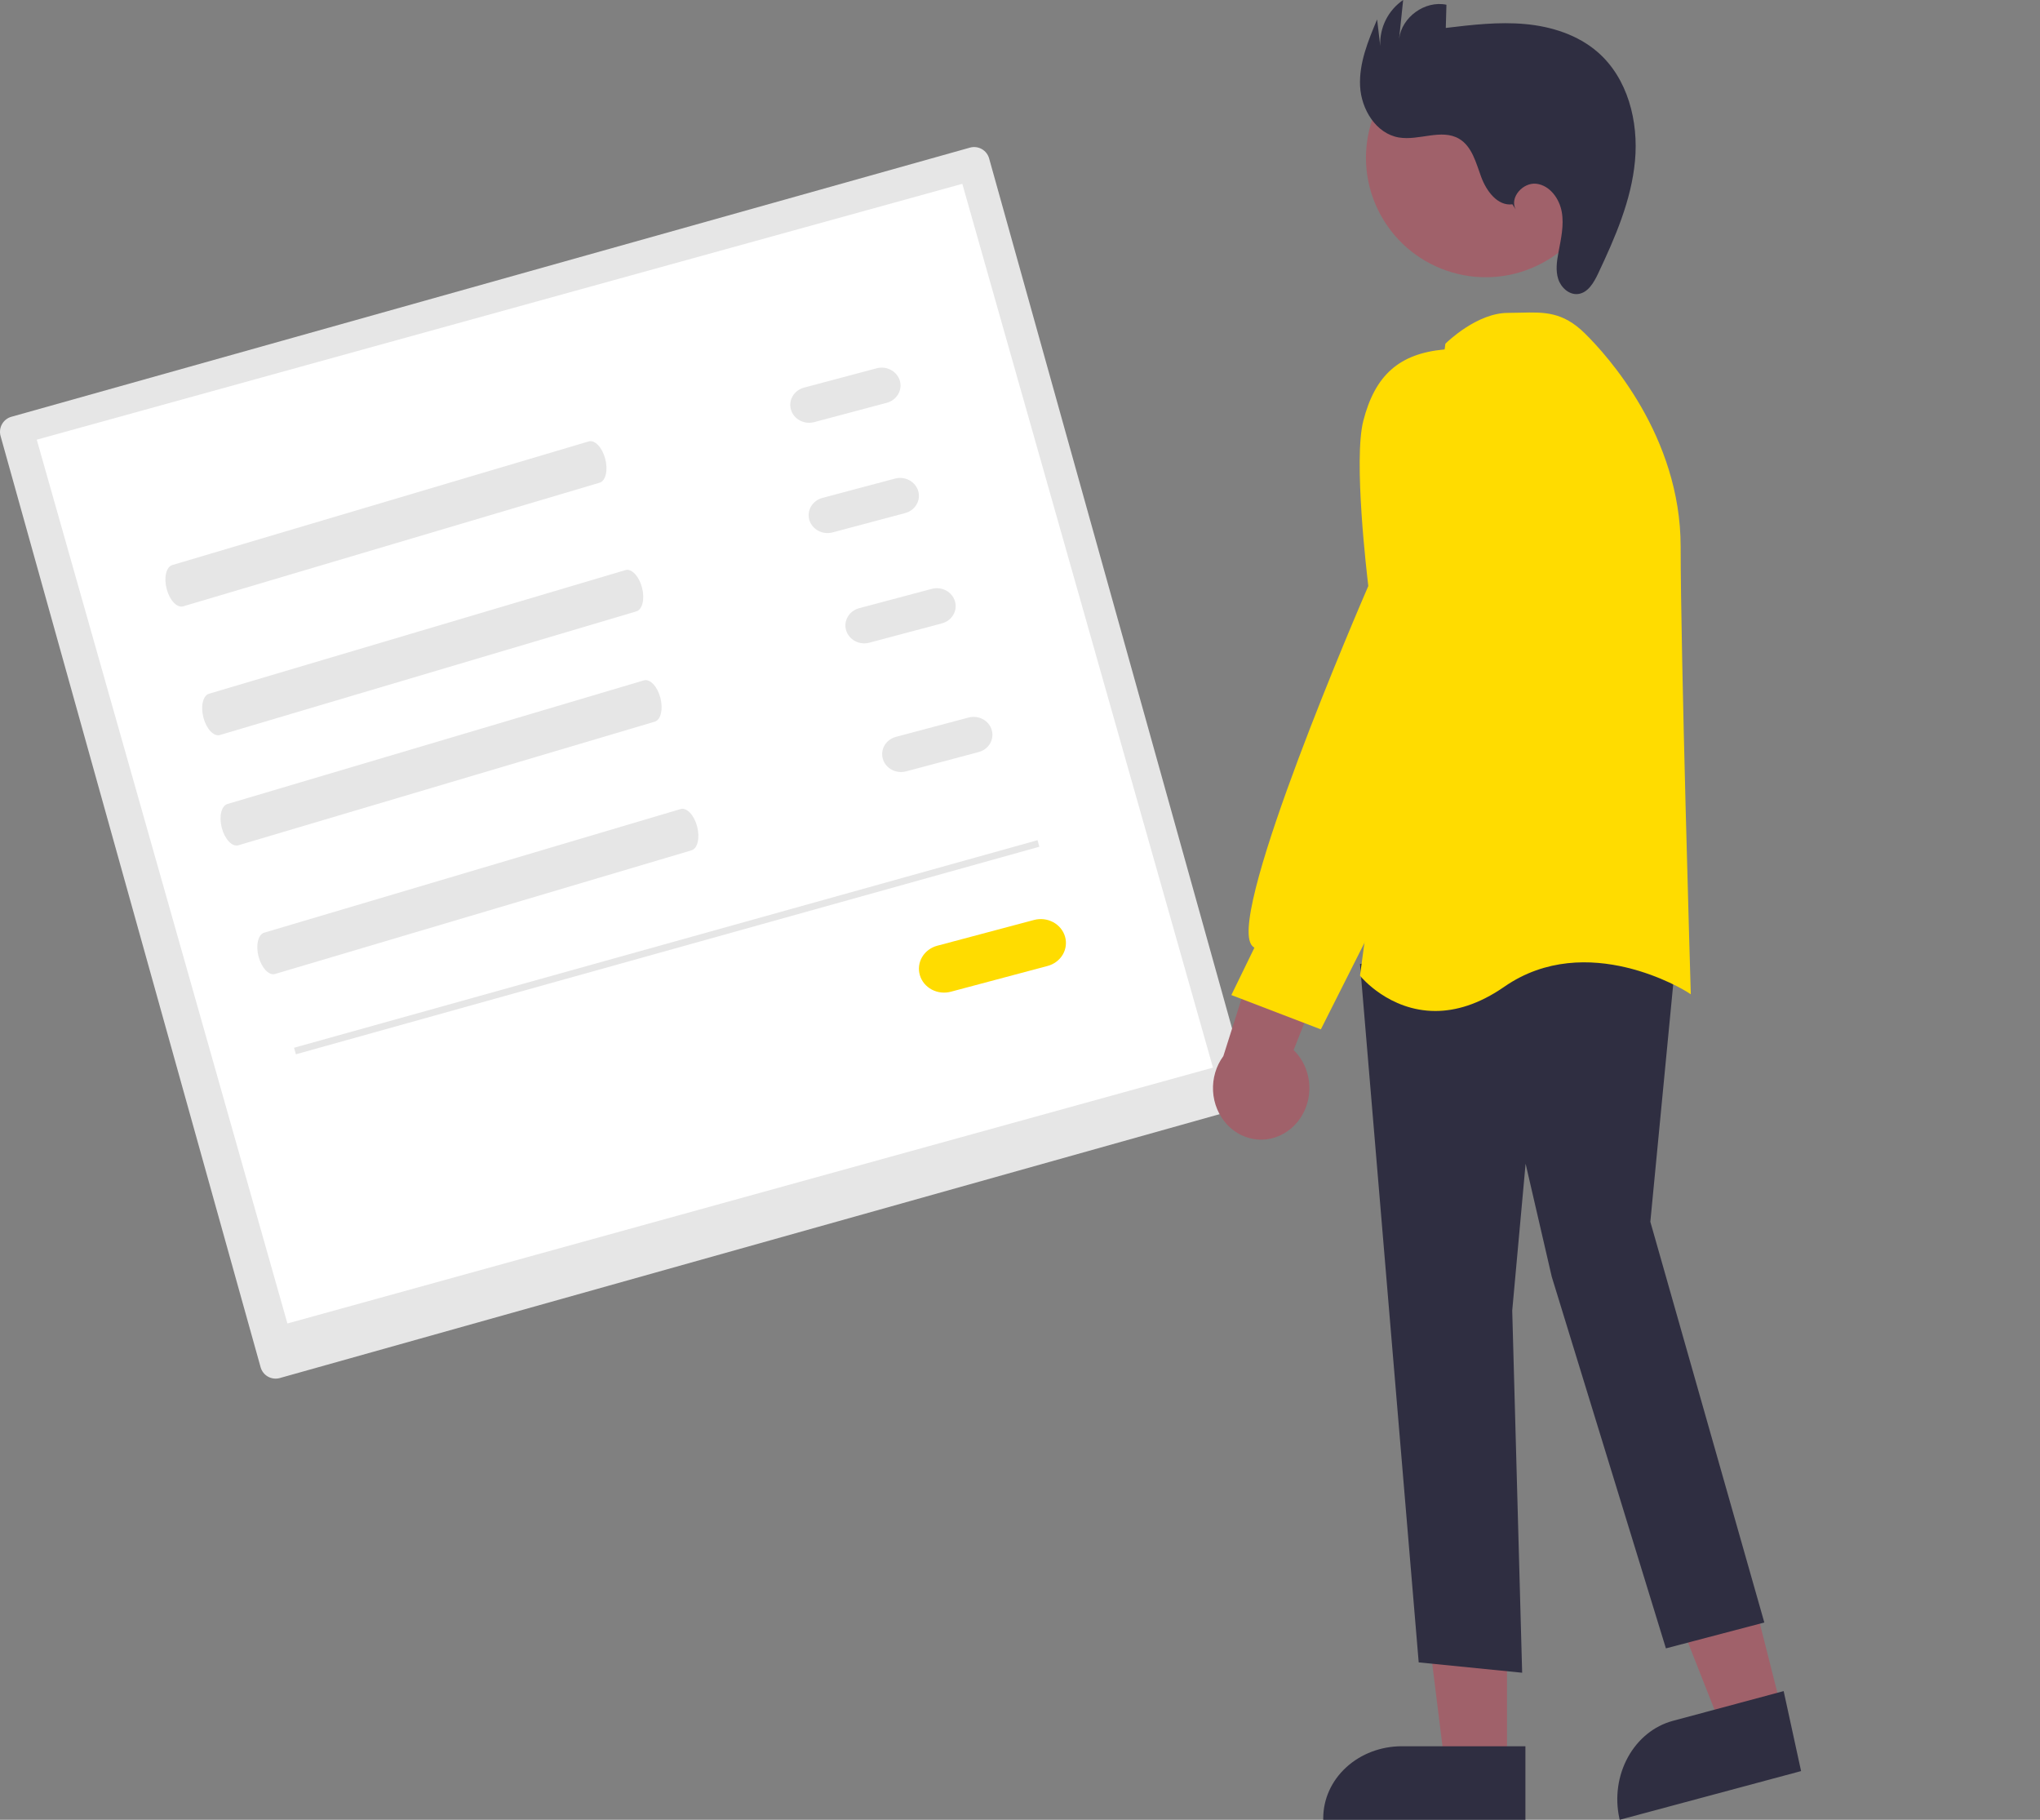 <svg width="111" height="99" viewBox="0 0 111 99" fill="none" xmlns="http://www.w3.org/2000/svg">
<rect x="0" y="0" width="111" height="99" fill="#808080" stroke="none"/>
<g clip-path="url(#clip0_366_776)">
<path d="M0.618 22.674C0.402 22.735 0.219 22.879 0.109 23.075C-0.001 23.271 -0.029 23.503 0.031 23.72L14.18 74.38C14.241 74.597 14.384 74.781 14.58 74.891C14.776 75.001 15.007 75.029 15.223 74.969L67.382 60.326C67.598 60.265 67.781 60.121 67.891 59.925C68.001 59.728 68.029 59.497 67.969 59.28L53.82 8.62C53.76 8.403 53.615 8.219 53.42 8.109C53.224 7.999 52.993 7.971 52.777 8.031L0.618 22.674Z" fill="#E6E6E6"/>
<path d="M15.639 72L66 58.081L52.361 10L2 23.919L15.639 72Z" fill="white"/>
<path d="M9.374 30.74C9.042 30.839 8.906 31.422 9.069 32.042C9.233 32.661 9.635 33.084 9.967 32.986L32.626 26.26C32.958 26.161 33.094 25.577 32.931 24.958C32.767 24.339 32.365 23.916 32.033 24.014L9.374 30.74Z" fill="#E6E6E6"/>
<path d="M11.374 37.74C11.042 37.839 10.906 38.422 11.069 39.042C11.233 39.661 11.635 40.084 11.967 39.986L34.626 33.26C34.958 33.161 35.094 32.577 34.931 31.958C34.767 31.339 34.365 30.916 34.033 31.014L11.374 37.74Z" fill="#E6E6E6"/>
<path d="M12.374 43.74C12.042 43.839 11.906 44.422 12.069 45.042C12.233 45.661 12.635 46.084 12.967 45.986L35.626 39.26C35.958 39.161 36.094 38.578 35.931 37.958C35.767 37.339 35.365 36.916 35.033 37.014L12.374 43.74Z" fill="#E6E6E6"/>
<path d="M14.374 50.74C14.042 50.839 13.906 51.422 14.069 52.042C14.233 52.661 14.635 53.084 14.967 52.986L37.626 46.26C37.958 46.161 38.094 45.578 37.931 44.958C37.767 44.339 37.365 43.916 37.033 44.014L14.374 50.74Z" fill="#E6E6E6"/>
<path d="M43.75 21.087C43.62 21.121 43.499 21.18 43.393 21.259C43.287 21.338 43.198 21.436 43.132 21.547C43.066 21.659 43.023 21.782 43.007 21.909C42.991 22.036 43.002 22.165 43.038 22.288C43.074 22.412 43.136 22.527 43.219 22.628C43.302 22.728 43.406 22.812 43.523 22.875C43.641 22.938 43.77 22.978 43.904 22.993C44.037 23.008 44.173 22.998 44.303 22.964L48.251 21.913C48.513 21.843 48.735 21.677 48.868 21.452C49.002 21.227 49.035 20.96 48.962 20.712C48.889 20.463 48.714 20.252 48.477 20.125C48.24 19.998 47.96 19.966 47.699 20.036L43.75 21.087Z" fill="#E6E6E6"/>
<path d="M44.75 27.087C44.62 27.121 44.499 27.18 44.393 27.259C44.287 27.338 44.198 27.436 44.132 27.547C44.066 27.659 44.023 27.782 44.007 27.909C43.991 28.036 44.002 28.165 44.038 28.288C44.074 28.412 44.136 28.527 44.219 28.628C44.302 28.728 44.406 28.812 44.523 28.875C44.641 28.938 44.77 28.978 44.904 28.993C45.037 29.008 45.173 28.998 45.303 28.964L49.251 27.913C49.513 27.843 49.735 27.677 49.868 27.452C50.002 27.227 50.035 26.96 49.962 26.712C49.889 26.463 49.714 26.252 49.477 26.125C49.24 25.998 48.96 25.966 48.699 26.036L44.75 27.087Z" fill="#E6E6E6"/>
<path d="M46.749 33.087C46.619 33.122 46.498 33.18 46.392 33.259C46.286 33.338 46.198 33.436 46.132 33.548C46.066 33.659 46.023 33.782 46.007 33.909C45.991 34.036 46.002 34.165 46.038 34.288C46.074 34.411 46.136 34.527 46.219 34.627C46.302 34.728 46.405 34.812 46.523 34.875C46.64 34.938 46.769 34.978 46.903 34.993C47.037 35.008 47.172 34.998 47.302 34.964L51.251 33.913C51.513 33.843 51.735 33.678 51.868 33.452C52.002 33.227 52.035 32.961 51.962 32.712C51.889 32.463 51.714 32.252 51.477 32.125C51.24 31.998 50.96 31.966 50.698 32.036L46.749 33.087Z" fill="#E6E6E6"/>
<path d="M48.748 40.087C48.486 40.157 48.265 40.323 48.131 40.548C47.998 40.773 47.965 41.039 48.038 41.288C48.111 41.537 48.285 41.748 48.522 41.875C48.759 42.001 49.039 42.034 49.301 41.964L53.252 40.913C53.514 40.843 53.735 40.677 53.869 40.452C54.002 40.227 54.035 39.961 53.962 39.712C53.889 39.463 53.715 39.252 53.478 39.125C53.241 38.999 52.961 38.966 52.699 39.036L48.748 40.087Z" fill="#E6E6E6"/>
<path d="M51 51.449C50.827 51.495 50.665 51.573 50.524 51.678C50.382 51.784 50.264 51.914 50.176 52.063C50.088 52.212 50.031 52.376 50.01 52.545C49.988 52.715 50.002 52.887 50.051 53.051C50.099 53.215 50.181 53.369 50.292 53.504C50.403 53.638 50.541 53.75 50.697 53.834C50.854 53.917 51.026 53.971 51.205 53.991C51.383 54.011 51.564 53.998 51.737 53.952L57.002 52.55C57.351 52.457 57.647 52.236 57.825 51.936C58.002 51.636 58.047 51.281 57.949 50.949C57.852 50.617 57.619 50.336 57.303 50.167C56.987 49.998 56.614 49.955 56.265 50.048L51 51.449Z" fill="#FFDC00"/>
<path d="M56.453 45.708L16 57L16.1 57.356L56.554 46.064L56.453 45.708Z" fill="#E6E6E6"/>
<path d="M97 93.233L93.678 94L89 82.132L93.903 81L97 93.233Z" fill="#A0616A"/>
<path d="M88.13 99L88.109 98.904C87.865 97.776 88.034 96.586 88.579 95.595C89.123 94.604 90 93.894 91.016 93.62L97.052 92L98 96.351L88.13 99Z" fill="#2F2E41"/>
<path d="M81.999 96L78.612 96L77 83L82 83L81.999 96Z" fill="#A0616A"/>
<path d="M83 99L72 99V98.912C72 97.874 72.45 96.879 73.251 96.146C74.052 95.412 75.139 95 76.272 95H76.272L83 95L83 99Z" fill="#2F2E41"/>
<path d="M77.194 90.438L74 52.442L87.223 50.009L87.275 50L91.145 52.483L89.798 66.467L96 88.268L90.645 89.675L84.433 69.455L83.011 63.307L82.283 71.296L82.823 91L77.194 90.438Z" fill="#2F2E41"/>
<path d="M74.035 53.119L74 53.075L78.64 18.745L78.646 18.7L78.679 18.668C78.748 18.6 80.373 17.022 82.046 17.022C82.287 17.022 82.517 17.016 82.738 17.01C84.017 16.978 85.028 16.951 86.23 18.132C87.454 19.335 91.447 23.726 91.447 29.741C91.447 35.562 91.987 53.654 91.992 53.836L92 54.091L91.782 53.952C91.728 53.918 86.357 50.557 81.852 53.681C80.444 54.658 79.179 55 78.098 55C75.581 55 74.057 53.146 74.035 53.119Z" fill="#FFDC00"/>
<path d="M83.958 14.288C87.11 12.571 88.266 8.626 86.54 5.479C84.814 2.331 80.86 1.172 77.707 2.89C74.555 4.607 73.399 8.552 75.125 11.699C76.851 14.847 80.806 16.006 83.958 14.288Z" fill="#A0616A"/>
<path d="M70.236 61.401C70.537 61.151 70.783 60.834 70.957 60.471C71.131 60.108 71.229 59.709 71.243 59.302C71.258 58.894 71.189 58.488 71.041 58.112C70.893 57.737 70.67 57.4 70.387 57.127L74 48L69.27 48.932L66.564 57.456C66.167 57.995 65.968 58.671 66.004 59.357C66.041 60.042 66.312 60.689 66.764 61.175C67.217 61.662 67.82 61.953 68.46 61.995C69.1 62.036 69.732 61.825 70.236 61.401H70.236Z" fill="#A0616A"/>
<path d="M67 54.133L68.255 51.555C68.177 51.51 68.114 51.445 68.07 51.368C66.897 49.391 73.98 32.969 74.452 31.88C74.38 31.288 73.636 25.01 74.18 22.894C74.82 20.403 76.134 19.242 78.574 19.012C81.265 18.766 81.991 22.322 81.998 22.358L82 31.498L78.912 42.02L71.87 56L67 54.133Z" fill="#FFDC00"/>
<path d="M82.293 11.115C81.485 11.221 80.876 10.391 80.594 9.625C80.311 8.858 80.096 7.965 79.394 7.551C78.435 6.985 77.209 7.666 76.112 7.479C74.874 7.268 74.069 5.951 74.005 4.691C73.942 3.431 74.442 2.22 74.931 1.058L75.102 2.502C75.079 2.013 75.182 1.526 75.4 1.088C75.618 0.65 75.945 0.275 76.348 0L76.127 2.118C76.266 0.931 77.539 0.012 78.703 0.258L78.668 1.52C80.098 1.349 81.541 1.178 82.976 1.308C84.41 1.438 85.855 1.894 86.942 2.843C88.568 4.262 89.162 6.598 88.963 8.752C88.763 10.907 87.878 12.93 86.955 14.885C86.723 15.377 86.401 15.932 85.863 15.995C85.379 16.051 84.936 15.645 84.786 15.18C84.636 14.715 84.709 14.209 84.799 13.729C84.935 13.002 85.107 12.26 84.979 11.533C84.851 10.805 84.33 10.086 83.599 9.997C82.869 9.908 82.121 10.746 82.472 11.395L82.293 11.115Z" fill="#2F2E41"/>
</g>
<defs>
<clipPath id="clip0_366_776">
<rect width="111" height="99" fill="white"/>
</clipPath>
</defs>
</svg>
